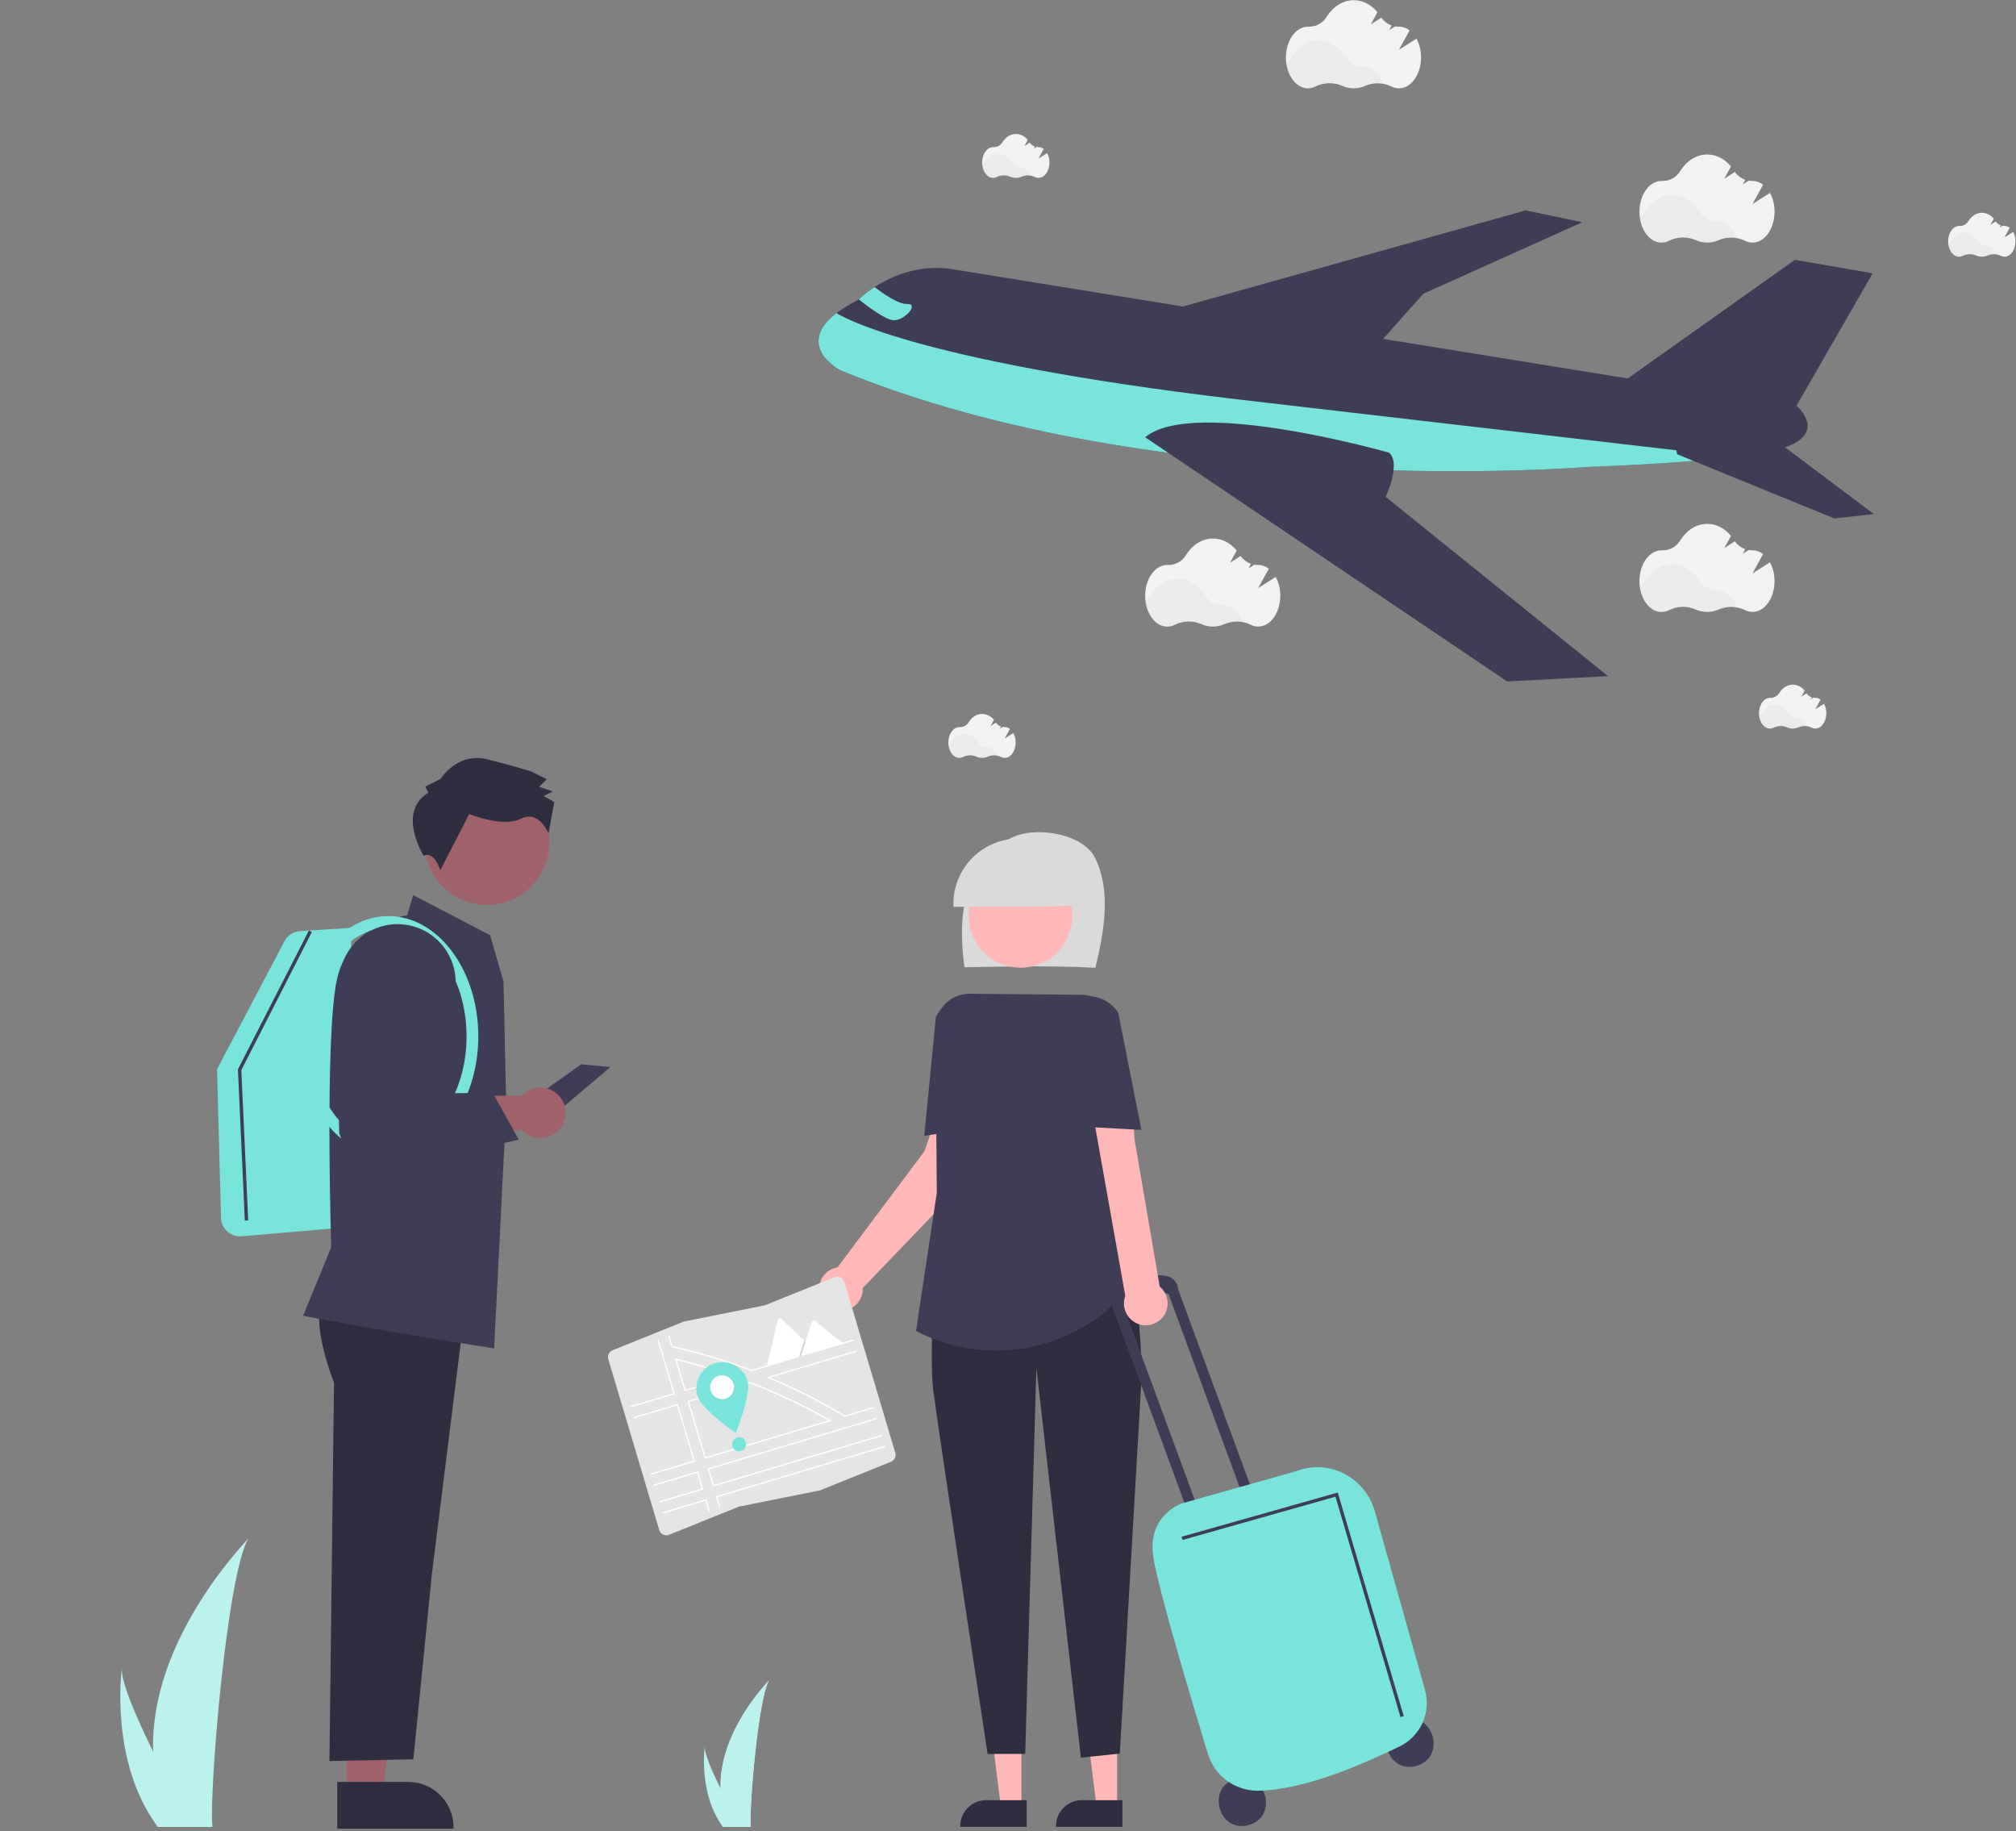 <svg width="697" height="633" xmlns="http://www.w3.org/2000/svg" xmlns:xlink="http://www.w3.org/1999/xlink" xml:space="preserve" overflow="hidden"><rect width="100%" height="100%" fill="#808080" stroke="none"/><defs><clipPath id="clip0"><rect x="1475" y="170" width="697" height="633"/></clipPath><clipPath id="clip1"><rect x="1757" y="170" width="416" height="263"/></clipPath><clipPath id="clip2"><rect x="1757" y="170" width="416" height="263"/></clipPath><clipPath id="clip3"><rect x="1757" y="170" width="416" height="263"/></clipPath><clipPath id="clip4"><rect x="1475" y="432" width="536" height="371"/></clipPath><clipPath id="clip5"><rect x="1475" y="432" width="536" height="371"/></clipPath><clipPath id="clip6"><rect x="1475" y="432" width="536" height="371"/></clipPath></defs><g clip-path="url(#clip0)" transform="translate(-1475 -170)"><g clip-path="url(#clip1)"><g clip-path="url(#clip2)"><g clip-path="url(#clip3)"><path d="M361.259 198.632C357.456 200.034 350.776 201.186 343.046 202.112 322.026 204.635 293.221 205.53 293.221 205.53 293.221 205.53 145.145 217.811 34.165 172.136 34.165 172.136 18.023 163.674 32.997 152.284 35.303 150.582 37.754 149.087 40.323 147.815L40.506 147.632C42.209 146.058 44.05 144.639 46.006 143.393 51.755 139.676 61.463 135.27 73.281 137.267L364.762 184.409C364.762 184.409 375.408 193.405 361.259 198.632Z" fill="#3F3D56" transform="matrix(1 0 0 1 1731.35 125.836)"/><path d="M303.182 177.266 364.202 133.973 391.095 138.625 364.762 184.409C364.762 184.409 303.883 184.896 303.182 177.266Z" fill="#3F3D56" transform="matrix(1 0 0 1 1731.35 125.836)"/><path d="M122.919 106.733 244.463 72.647 264.054 76.741 209.15 101.44 191.992 120.638 122.919 106.733Z" fill="#3F3D56" transform="matrix(1 0 0 1 1758 170.067)"/><path d="M343.046 202.112C322.026 204.635 293.221 205.53 293.221 205.53 293.221 205.53 145.145 217.811 34.165 172.136 34.165 172.136 18.023 163.674 32.997 152.284L33.048 152.494C33.048 152.494 56.995 168.679 171.412 182.19Z" fill="#78E4DC" transform="matrix(1 0 0 1 1731.35 125.836)"/><path d="M323.509 201.178 377.849 223.366 391.5 221.851 358.997 197.422C358.997 197.422 319.683 189.033 323.509 201.178Z" fill="#3F3D56" transform="matrix(1 0 0 1 1731.35 125.836)"/><path d="M52.752 154.865C50.159 154.908 44.219 150.56 40.525 147.632 42.229 146.058 44.069 144.639 46.025 143.393 49.003 145.678 54.301 149.376 57.248 149.232 61.502 149.057 56.656 154.795 52.752 154.865Z" fill="#78E4DC" transform="matrix(1 0 0 1 1731.35 125.836)"/><path d="M299.62 277.873 264.732 279.698 166.64 213.556 148.43 201.275 139.586 195.308C156.18 181.295 223.883 200.621 223.883 200.621 225.18 201.715 225.592 203.533 225.534 205.542 225.421 209.302 223.654 213.716 222.972 215.304 222.809 215.693 222.708 215.9 222.708 215.9Z" fill="#3F3D56" transform="matrix(1 0 0 1 1731.35 125.836)"/><path d="M184.72 243.58 178.668 247.41 182.334 240.742C181.296 239.914 180.011 239.455 178.683 239.438L178.586 239.438C178.166 239.446 177.746 239.415 177.332 239.344L175.285 240.645 176.161 239.049C174.71 238.539 173.457 237.586 172.58 236.324L168.917 238.659 171.229 234.448C169.088 231.875 166.2 230.298 163.02 230.298 159.209 230.298 155.814 232.564 153.623 236.098 152.3 238.253 149.922 239.531 147.395 239.446L147.192 239.446C142.985 239.446 139.575 244.214 139.575 250.1 139.575 255.985 142.985 260.753 147.192 260.753 148.117 260.75 149.027 260.522 149.843 260.088 152.743 258.681 156.113 258.616 159.065 259.909 161.559 261.022 164.41 261.022 166.904 259.909 169.831 258.64 173.164 258.704 176.04 260.084 176.851 260.507 177.752 260.73 178.668 260.734 182.875 260.734 186.285 255.966 186.285 250.08 186.316 247.817 185.778 245.581 184.72 243.58Z" fill="#F2F2F2" transform="matrix(1 0 0 1 1731.35 125.836)"/><path d="M173.335 259.169C171.137 258.753 168.865 259 166.807 259.878 164.314 260.994 161.464 260.994 158.971 259.878 156.02 258.581 152.648 258.646 149.75 260.057 148.932 260.49 148.021 260.718 147.095 260.722 143.358 260.722 140.248 256.954 139.602 251.987 140.35 251.444 140.984 250.761 141.47 249.975 143.662 246.444 147.056 244.179 150.867 244.179 154.678 244.179 158.037 246.398 160.225 249.901 161.552 252.049 163.908 253.344 166.433 253.315L166.531 253.315C169.505 253.307 172.081 255.689 173.335 259.169Z" fill="#000000" fill-opacity="0.03" transform="matrix(1 0 0 1 1731.35 125.836)"/><path d="M355.603 238.519 349.55 242.35 353.217 235.682C352.179 234.853 350.894 234.394 349.566 234.378L349.468 234.378C349.048 234.386 348.629 234.355 348.215 234.284L346.167 235.584 347.043 233.988C345.593 233.479 344.34 232.526 343.462 231.264L339.799 233.599 342.111 229.387C339.971 226.814 337.082 225.238 333.902 225.238 330.091 225.238 326.697 227.503 324.505 231.038 323.182 233.192 320.804 234.471 318.277 234.385L318.075 234.385C313.867 234.385 310.457 239.154 310.457 245.039 310.457 250.925 313.867 255.693 318.075 255.693 318.999 255.69 319.91 255.462 320.726 255.027 323.625 253.621 326.996 253.555 329.947 254.848 332.442 255.962 335.292 255.962 337.787 254.848 340.714 253.58 344.047 253.644 346.923 255.024 347.734 255.447 348.635 255.67 349.55 255.674 353.758 255.674 357.168 250.905 357.168 245.02 357.198 242.756 356.66 240.521 355.603 238.519Z" fill="#F2F2F2" transform="matrix(1 0 0 1 1731.35 125.836)"/><path d="M344.217 254.109C342.019 253.693 339.747 253.94 337.689 254.817 335.197 255.933 332.347 255.933 329.854 254.817 326.903 253.521 323.531 253.586 320.632 254.996 319.814 255.429 318.903 255.658 317.978 255.662 314.241 255.662 311.131 251.894 310.485 246.927 311.232 246.384 311.867 245.701 312.353 244.915 314.544 241.384 317.939 239.119 321.75 239.119 325.56 239.119 328.92 241.337 331.107 244.841 332.439 246.994 334.804 248.291 337.335 248.255L337.433 248.255C340.387 248.247 342.964 250.629 344.217 254.109Z" fill="#000000" fill-opacity="0.03" transform="matrix(1 0 0 1 1731.35 125.836)"/><path d="M355.603 110.844 349.55 114.674 353.217 108.006C352.179 107.178 350.894 106.719 349.566 106.702L349.468 106.702C349.048 106.71 348.629 106.679 348.215 106.609L346.167 107.909 347.043 106.313C345.593 105.804 344.34 104.851 343.462 103.588L339.799 105.924 342.111 101.712C339.971 99.139 337.082 97.563 333.902 97.563 330.091 97.563 326.697 99.828 324.505 103.362 323.182 105.517 320.804 106.795 318.277 106.71L318.075 106.71C313.867 106.71 310.457 111.478 310.457 117.364 310.457 123.249 313.867 128.018 318.075 128.018 318.999 128.015 319.91 127.786 320.726 127.352 323.625 125.945 326.996 125.88 329.947 127.173 332.439 128.293 335.289 128.3 337.787 127.193 340.714 125.924 344.047 125.988 346.923 127.368 347.734 127.791 348.635 128.014 349.55 128.018 353.758 128.018 357.168 123.249 357.168 117.364 357.201 115.094 356.663 112.852 355.603 110.844Z" fill="#F2F2F2" transform="matrix(1 0 0 1 1731.35 125.836)"/><path d="M344.217 126.434C342.019 126.018 339.747 126.264 337.689 127.142 335.197 128.258 332.347 128.258 329.854 127.142 326.903 125.845 323.531 125.911 320.632 127.321 319.814 127.754 318.903 127.982 317.978 127.987 314.241 127.987 311.131 124.219 310.485 119.252 311.232 118.709 311.867 118.025 312.353 117.239 314.544 113.709 317.939 111.443 321.75 111.443 325.56 111.443 328.92 113.662 331.107 117.165 332.439 119.319 334.804 120.615 337.335 120.579L337.433 120.579C340.387 120.571 342.964 122.954 344.217 126.434Z" fill="#000000" fill-opacity="0.03" transform="matrix(1 0 0 1 1731.35 125.836)"/><path d="M105.694 97.068 102.677 98.98 104.507 95.655C103.99 95.24 103.348 95.01 102.685 95.001L102.638 95.001C102.429 95.004 102.219 94.988 102.012 94.955L100.992 95.601 101.428 94.822C100.704 94.569 100.079 94.093 99.641 93.464L97.816 94.632 98.983 92.533C98 91.262 96.496 90.501 94.888 90.463 92.989 90.463 91.296 91.591 90.217 93.355 89.557 94.433 88.367 95.071 87.103 95.025L87.002 95.025C84.904 95.025 83.203 97.407 83.203 100.342 83.203 103.277 84.904 105.655 87.002 105.655 87.463 105.654 87.918 105.54 88.326 105.324 89.772 104.62 91.454 104.587 92.927 105.235 94.166 105.786 95.58 105.786 96.819 105.235 98.28 104.601 99.943 104.634 101.377 105.324 101.782 105.534 102.23 105.644 102.685 105.647 104.783 105.647 106.484 103.269 106.484 100.334 106.499 99.196 106.227 98.073 105.694 97.068Z" fill="#F2F2F2" transform="matrix(1 0 0 1 1731.35 125.836)"/><path d="M100.015 104.846C98.918 104.635 97.783 104.759 96.757 105.2 96.144 105.471 95.481 105.611 94.811 105.612 94.132 105.612 93.463 105.468 92.845 105.188 91.371 104.544 89.69 104.578 88.244 105.282 87.838 105.497 87.384 105.611 86.924 105.612 85.06 105.612 83.507 103.732 83.184 101.257 83.555 100.984 83.873 100.643 84.118 100.252 85.208 98.489 86.901 97.36 88.789 97.36 90.677 97.36 92.362 98.477 93.46 100.217 94.126 101.294 95.308 101.94 96.574 101.918L96.624 101.918C98.092 101.918 99.388 103.109 100.015 104.846Z" fill="#000000" fill-opacity="0.03" transform="matrix(1 0 0 1 1731.35 125.836)"/><path d="M374.279 287.413 371.263 289.325 373.092 286C372.575 285.585 371.934 285.355 371.27 285.346L371.224 285.346C371.014 285.349 370.804 285.333 370.597 285.3L369.577 285.946 370.013 285.167C369.289 284.914 368.664 284.438 368.226 283.809L366.401 284.977 367.569 282.879C366.585 281.607 365.081 280.846 363.474 280.808 361.574 280.808 359.881 281.937 358.803 283.7 358.142 284.778 356.952 285.416 355.689 285.37L355.587 285.37C353.489 285.37 351.788 287.752 351.788 290.687 351.788 293.622 353.489 296 355.587 296 356.049 295.999 356.503 295.885 356.911 295.67 358.357 294.965 360.039 294.933 361.512 295.58 362.751 296.131 364.165 296.131 365.404 295.58 366.865 294.947 368.528 294.979 369.963 295.67 370.367 295.879 370.815 295.989 371.27 295.993 373.368 295.993 375.07 293.614 375.07 290.679 375.084 289.541 374.813 288.418 374.279 287.413Z" fill="#F2F2F2" transform="matrix(1 0 0 1 1731.35 125.836)"/><path d="M368.6 295.191C367.503 294.981 366.368 295.104 365.342 295.545 364.729 295.816 364.066 295.956 363.396 295.958 362.718 295.957 362.048 295.813 361.43 295.533 359.957 294.889 358.275 294.923 356.829 295.627 356.423 295.842 355.97 295.956 355.51 295.958 353.645 295.958 352.092 294.077 351.769 291.602 352.141 291.329 352.458 290.988 352.703 290.598 353.793 288.834 355.486 287.705 357.374 287.705 359.262 287.705 360.947 288.823 362.045 290.562 362.711 291.639 363.894 292.285 365.159 292.264L365.21 292.264C366.677 292.264 367.973 293.455 368.6 295.191Z" fill="#000000" fill-opacity="0.03" transform="matrix(1 0 0 1 1731.35 125.836)"/><path d="M94.016 297.534 91 299.445 92.829 296.121C92.312 295.705 91.671 295.475 91.008 295.467L90.961 295.467C90.751 295.469 90.541 295.453 90.334 295.42L89.314 296.067 89.75 295.288C89.027 295.035 88.401 294.559 87.964 293.93L86.138 295.097 87.306 292.999C86.323 291.728 84.818 290.967 83.211 290.928 81.311 290.928 79.618 292.057 78.54 293.821 77.879 294.898 76.689 295.536 75.426 295.49L75.325 295.49C73.226 295.49 71.525 297.873 71.525 300.808 71.525 303.743 73.226 306.121 75.325 306.121 75.786 306.119 76.24 306.006 76.648 305.79 78.094 305.086 79.776 305.053 81.249 305.701 82.488 306.251 83.903 306.251 85.141 305.701 86.602 305.067 88.265 305.1 89.7 305.79 90.104 306 90.552 306.11 91.008 306.113 93.106 306.113 94.807 303.735 94.807 300.8 94.822 299.662 94.55 298.539 94.016 297.534Z" fill="#F2F2F2" transform="matrix(1 0 0 1 1731.35 125.836)"/><path d="M88.337 305.311C87.24 305.101 86.105 305.225 85.079 305.666 84.466 305.936 83.803 306.077 83.133 306.078 82.455 306.078 81.785 305.933 81.167 305.654 79.694 305.01 78.012 305.044 76.566 305.747 76.16 305.963 75.707 306.077 75.247 306.078 73.382 306.078 71.829 304.198 71.506 301.722 71.878 301.45 72.195 301.109 72.44 300.718 73.53 298.955 75.223 297.826 77.111 297.826 78.999 297.826 80.685 298.943 81.782 300.683 82.448 301.759 83.631 302.406 84.896 302.384L84.947 302.384C86.414 302.384 87.711 303.575 88.337 305.311Z" fill="#000000" fill-opacity="0.03" transform="matrix(1 0 0 1 1731.35 125.836)"/><path d="M233.377 57.516 227.324 61.346 230.991 54.678C229.953 53.85 228.668 53.391 227.34 53.374L227.243 53.374C226.823 53.383 226.403 53.352 225.989 53.281L223.942 54.581 224.818 52.985C223.367 52.476 222.114 51.523 221.236 50.261L217.574 52.596 219.886 48.384C217.745 45.811 214.856 44.235 211.676 44.235 207.866 44.235 204.471 46.5 202.28 50.035 200.957 52.189 198.579 53.468 196.052 53.382L195.849 53.382C191.641 53.382 188.232 58.151 188.232 64.036 188.232 69.922 191.641 74.69 195.849 74.69 196.774 74.687 197.684 74.458 198.5 74.024 201.4 72.618 204.77 72.552 207.721 73.845 210.213 74.965 213.064 74.972 215.561 73.865 218.488 72.596 221.821 72.66 224.697 74.04 225.508 74.463 226.409 74.686 227.324 74.69 231.532 74.69 234.942 69.922 234.942 64.036 234.975 61.766 234.438 59.524 233.377 57.516Z" fill="#F2F2F2" transform="matrix(1 0 0 1 1731.35 125.836)"/><path d="M221.992 73.106C219.793 72.69 217.521 72.936 215.464 73.814 212.971 74.93 210.121 74.93 207.628 73.814 204.677 72.518 201.305 72.583 198.407 73.993 197.588 74.426 196.678 74.655 195.752 74.659 192.015 74.659 188.905 70.891 188.259 65.924 189.007 65.381 189.641 64.698 190.127 63.912 192.319 60.381 195.713 58.116 199.524 58.116 203.335 58.116 206.694 60.334 208.881 63.838 210.213 65.991 212.578 67.288 215.11 67.251L215.207 67.251C218.161 67.244 220.738 69.626 221.992 73.106Z" fill="#000000" fill-opacity="0.03" transform="matrix(1 0 0 1 1731.35 125.836)"/><path d="M439.674 124.316 436.657 126.227 438.487 122.903C437.969 122.487 437.327 122.257 436.665 122.249L436.618 122.249C436.408 122.251 436.198 122.235 435.992 122.202L434.972 122.849 435.408 122.07C434.684 121.817 434.057 121.341 433.621 120.712L431.796 121.879 432.963 119.781C431.978 118.51 430.476 117.749 428.868 117.71 426.969 117.71 425.276 118.839 424.197 120.603 423.536 121.68 422.348 122.318 421.083 122.272L420.982 122.272C418.884 122.272 417.183 124.655 417.183 127.59 417.183 130.525 418.884 132.903 420.982 132.903 421.445 132.901 421.897 132.788 422.306 132.572 423.754 131.868 425.435 131.835 426.906 132.483 428.144 133.033 429.561 133.033 430.799 132.483 432.259 131.849 433.925 131.882 435.357 132.572 435.762 132.782 436.21 132.892 436.665 132.895 438.763 132.895 440.464 130.517 440.464 127.582 440.48 126.444 440.207 125.321 439.674 124.316Z" fill="#F2F2F2" transform="matrix(1 0 0 1 1731.35 125.836)"/><path d="M433.995 132.093C432.897 131.883 431.764 132.007 430.737 132.448 430.122 132.718 429.46 132.859 428.79 132.86 428.121 132.857 427.455 132.713 426.844 132.436 425.373 131.792 423.687 131.826 422.243 132.529 421.838 132.745 421.383 132.859 420.924 132.86 419.059 132.86 417.506 130.98 417.183 128.504 417.557 128.232 417.872 127.891 418.117 127.5 419.207 125.737 420.9 124.608 422.788 124.608 424.676 124.608 426.362 125.725 427.459 127.465 428.121 128.536 429.297 129.181 430.554 129.166L430.604 129.166C432.072 129.166 433.368 130.357 433.995 132.093Z" fill="#000000" fill-opacity="0.03" transform="matrix(1 0 0 1 1731.35 125.836)"/></g></g></g><g clip-path="url(#clip4)"><g clip-path="url(#clip5)"><g clip-path="url(#clip6)"><path d="M52.943 343.108C53.175 351.744 54.621 360.303 57.24 368.534 57.299 368.726 57.363 368.914 57.426 369.105L73.461 369.105C73.444 368.934 73.427 368.743 73.41 368.535 72.341 356.244 78.449 282.326 85.819 269.533 85.174 270.571 51.7 304.052 52.943 343.108Z" fill="#BCF2EE" transform="matrix(1 0 0 1.001 1475 432)"/><path d="M54.146 368.535C54.281 368.726 54.42 368.917 54.563 369.105L66.593 369.105C66.502 368.943 66.396 368.752 66.273 368.535 64.286 364.949 58.404 354.225 52.944 343.108 47.079 331.162 41.694 318.763 42.147 314.275 42.007 315.286 37.946 346.142 54.146 368.535Z" fill="#BCF2EE" transform="matrix(1 0 0 1.001 1475 432)"/><path d="M249.138 355.897C249.256 360.284 249.99 364.633 251.321 368.816 251.351 368.913 251.383 369.008 251.415 369.105L259.562 369.105C259.553 369.018 259.545 368.921 259.536 368.816 258.993 362.571 262.096 325.016 265.841 318.516 265.513 319.044 248.506 336.055 249.138 355.897Z" fill="#E6E6E6" transform="matrix(1 0 0 1.001 1475 432)"/><path d="M249.138 355.897C249.256 360.284 249.99 364.633 251.321 368.816 251.351 368.913 251.383 369.008 251.415 369.105L259.562 369.105C259.553 369.018 259.545 368.921 259.536 368.816 258.993 362.571 262.096 325.016 265.841 318.516 265.513 319.044 248.506 336.055 249.138 355.897Z" fill="#BCF2EE" transform="matrix(1 0 0 1.001 1475 432)"/><path d="M249.749 368.816C249.817 368.913 249.888 369.009 249.961 369.105L256.073 369.105C256.026 369.022 255.973 368.925 255.911 368.816 254.901 366.993 251.912 361.545 249.138 355.897 246.159 349.827 243.422 343.528 243.653 341.248 243.581 341.762 241.519 357.438 249.749 368.816Z" fill="#BCF2EE" transform="matrix(1 0 0 1.001 1475 432)"/><path d="M200.906 105.781 180.169 120.531 193.073 121.914 211.046 106.705 200.906 105.781Z" fill="#3F3D56" transform="matrix(1 0 0 1.001 1475 432)"/><path d="M119.774 357.63 132.247 357.63 138.181 309.521 119.772 309.522 119.774 357.63Z" fill="#9F616A" transform="matrix(1 0 0 1.001 1475 432)"/><path d="M116.592 353.558 141.156 353.557 141.157 353.557C149.802 353.558 156.81 360.566 156.81 369.21L156.81 369.719 116.593 369.721Z" fill="#2F2E41" transform="matrix(1 0 0 1.001 1475 432)"/><path d="M111.933 185.797C111.933 185.797 106.527 191.907 115.478 215.726L113.901 346.33 142.908 345.764 149.284 282.057 160.893 189.089Z" fill="#2F2E41" transform="matrix(1 0 0 1.001 1475 432)"/><path d="M82.972 165.18C79.409 165.17 76.499 162.329 76.405 158.767L75.043 107.468 98.335 63.28C99.41 61.257 101.454 59.933 103.74 59.778L121.49 58.638 119.957 162.043 83.549 165.155C83.356 165.172 83.164 165.18 82.972 165.18Z" fill="#78E4DC" transform="matrix(1 0 0 1.001 1475 432)"/><path d="M170.841 203.854 170.523 203.805C133.416 198.146 105.414 192.72 105.136 192.666L104.788 192.599 114.515 168.939C114.438 166.467 112.332 97.041 116.364 77.095 120.265 57.786 138.659 54.621 140.755 54.324L142.86 47.35 169.449 61.186 174.087 77.147 175.029 120.89Z" fill="#3F3D56" transform="matrix(1 0 0 1.001 1475 432)"/><path d="M134.301 137.629C117.17 137.629 103.233 119.003 103.233 96.108 103.233 73.214 117.17 54.587 134.301 54.587 151.432 54.587 165.369 73.214 165.369 96.108 165.369 119.003 151.432 137.629 134.301 137.629ZM134.301 58.652C119.411 58.652 107.298 75.455 107.298 96.108 107.298 116.761 119.411 133.564 134.301 133.564 149.19 133.564 161.304 116.761 161.304 96.108 161.304 75.455 149.19 58.652 134.301 58.652Z" fill="#78E4DC" transform="matrix(1 0 0 1.001 1475 432)"/><path d="M186.855 113.82C184.435 113.82 182.124 114.83 180.481 116.608L135.789 116.608 119.418 120.092 122.106 140.823 180.341 128.299C183.529 131.9 189.031 132.233 192.632 129.046 196.232 125.858 196.566 120.355 193.378 116.755 191.725 114.887 189.35 113.819 186.855 113.82Z" fill="#9F616A" transform="matrix(1 0 0 1.001 1475 432)"/><path d="M1658.57 445.971C1666.99 454.394 1666.99 468.05 1658.57 476.473 1650.16 484.896 1636.52 484.896 1628.11 476.473 1619.7 468.05 1619.7 454.394 1628.11 445.971 1636.52 437.548 1650.16 437.548 1658.57 445.971Z" fill="#9F616A"/><path d="M148.085 11.963 147.041 9.861 152.295 7.25C152.295 7.25 158.092-2.181 168.58 0.47 179.069 3.12 183.788 4.706 183.788 4.706L189.029 7.343 186.398 9.96 191.117 11.547 187.965 13.113 191.632 15.221 189.658 26.029C189.658 26.029 186.379 17.832 180.073 20.964 173.768 24.097 162.236 19.345 162.236 19.345L152.216 38.736C152.216 38.736 150.149 31.939 146.464 33.751 146.463 33.751 137.048 18.757 148.085 11.963Z" fill="#2F2E41" transform="matrix(1 0 0 1.001 1475 432)"/><path d="M335.243 144.568 334.322 127.301 325.031 119.752 319.648 135.741 289.542 175.894C285.427 176.553 282.626 180.423 283.286 184.538 283.945 188.652 287.815 191.454 291.929 190.794 295.591 190.208 298.283 187.048 298.281 183.34 298.281 183.239 298.27 183.14 298.266 183.039Z" fill="#FFB7B7" transform="matrix(1 0 0 1.001 1475 432)"/><path d="M353.135 362.184 346.016 362.184 342.628 334.723 353.136 334.724 353.135 362.184Z" fill="#FFB7B7" transform="matrix(1 0 0 1.001 1475 432)"/><path d="M354.95 369.085 331.994 369.084 331.994 368.794C331.995 363.86 335.995 359.859 340.93 359.859L340.93 359.859 354.951 359.86Z" fill="#2F2E41" transform="matrix(1 0 0 1.001 1475 432)"/><path d="M386.235 362.184 379.116 362.184 375.729 334.723 386.236 334.724 386.235 362.184Z" fill="#FFB7B7" transform="matrix(1 0 0 1.001 1475 432)"/><path d="M388.051 369.085 365.095 369.084 365.095 368.794C365.095 363.86 369.095 359.859 374.03 359.859L374.031 359.859 388.052 359.86Z" fill="#2F2E41" transform="matrix(1 0 0 1.001 1475 432)"/><path d="M378.71 72.436C381.725 59.991 384.278 45.953 378.594 34.491 374.649 26.538 360.058 23.86 351.694 26.725 343.33 29.59 337.283 37.364 334.623 45.839 331.963 54.315 332.272 63.448 333.431 72.259 348.815 71.963 364.198 71.668 378.71 72.436Z" fill="#DADADA" transform="matrix(1 0 0 1.001 1475 432)"/><path d="M361.203 278.375C361.203 288.286 353.169 296.319 343.259 296.319 333.349 296.319 325.316 288.286 325.316 278.375 325.316 268.465 333.349 260.432 343.259 260.432 353.169 260.432 361.203 268.465 361.203 278.375Z" fill="#FFB8B8" transform="matrix(0.877 -0.48 0.48 0.878 1393.17 406.871)"/><path d="M374.68 50.799C374.915 38.358 365.021 28.082 352.579 27.847 340.138 27.612 329.862 37.507 329.627 49.948 329.617 50.43 329.624 50.912 329.646 51.393 344.999 51.426 360.353 51.458 374.68 50.799Z" fill="#DADADA" transform="matrix(1 0 0 1.001 1475 432)"/><path d="M323.945 162.568C323.945 162.568 321.026 204.967 322.61 217.9 324.195 230.834 341.443 343.906 341.443 343.906L354.453 343.883 358.316 210.635 373.702 345.178 387.156 343.779 394.789 212.171C394.789 212.171 393.592 162.9 383.864 157.959Z" fill="#2F2E41" transform="matrix(1 0 0 1.001 1475 432)"/><path d="M344.354 204.597C334.797 204.593 325.379 202.313 316.88 197.944L316.694 197.849 323.885 150.13 323.419 93.259C323.365 86.766 328.586 81.46 335.079 81.407 335.147 81.406 335.215 81.406 335.283 81.407L373.871 81.761C380.749 81.825 386.273 87.45 386.21 94.328 386.207 94.618 386.194 94.908 386.171 95.197L382.56 140.789 394.502 177.795 392.427 180.554C381.081 195.689 363.269 204.597 344.354 204.597Z" fill="#3F3D56" transform="matrix(1 0 0 1.001 1475 432)"/><path d="M319.541 130.471 323.585 89.21 324.884 87.361C328.618 82.049 335.952 80.769 341.264 84.503 341.277 84.513 341.291 84.522 341.305 84.532L342.419 85.322 341.319 127.137Z" fill="#3F3D56" transform="matrix(1 0 0 1.001 1475 432)"/><path d="M485.234 332.056C495.687 329.168 500.148 345.043 489.721 348.023 479.268 350.91 474.807 335.036 485.234 332.056Z" fill="#3F3D56" transform="matrix(1 0 0 1.001 1475 432)"/><path d="M427.274 352.488C437.727 349.6 442.188 365.474 431.761 368.454 421.308 371.342 416.847 355.467 427.274 352.488Z" fill="#3F3D56" transform="matrix(1 0 0 1.001 1475 432)"/><path d="M403.817 185.063 403.978 185.018 430.904 258.119 434.454 257.121 407.335 183.495 407.335 183.495C407.214 181.158 405.481 179.22 403.171 178.84 389.705 176.71 384.247 188.664 384.247 188.664L384.301 188.743 411.829 263.481 415.379 262.483 388.661 189.944C396.795 181.899 403.817 185.063 403.817 185.063Z" fill="#3F3D56" transform="matrix(1 0 0 1.001 1475 432)"/><path d="M434.676 356.6C426.792 356.532 419.865 351.349 417.574 343.805 412.435 326.984 400.309 286.683 398.703 275.746 396.611 261.505 408.398 257.455 408.661 257.368 408.978 257.262 413.717 255.936 420.276 254.099 431.425 250.979 448.274 246.264 448.893 245.986 454.171 244.151 459.974 244.599 464.908 247.223 469.99 249.896 473.753 254.538 475.317 260.064L492.661 321.767C494.87 329.576 491.138 337.843 483.82 341.351 470.438 347.78 450.811 356.356 434.94 356.598 434.853 356.599 434.764 356.6 434.676 356.6Z" fill="#78E4DC" transform="matrix(1 0 0 1.001 1475 432)"/><path d="M400.953 182.534 392.235 131.607 391.262 114.42 377.167 119.037 389.055 185.723C387.609 189.631 389.607 193.972 393.516 195.417 397.424 196.862 401.765 194.865 403.21 190.956 404.32 187.955 403.415 184.579 400.953 182.534Z" fill="#FFB7B7" transform="matrix(1 0 0 1.001 1475 432)"/><path d="M394.62 128.413 372.62 127.216 367.451 85.708 367.955 85.271C373.151 80.765 381.016 81.323 385.522 86.519 385.534 86.532 385.545 86.546 385.557 86.559L386.574 87.743 386.59 87.817Z" fill="#3F3D56" transform="matrix(1 0 0 1.001 1475 432)"/><path d="M484.205 331.172 461.72 255.068 408.847 270.01 408.531 268.893 462.509 253.638 462.671 254.189 485.319 330.843 484.205 331.172Z" fill="#3F3D56" transform="matrix(1 0 0 1.001 1475 432)"/><path d="M84.65 159.723 82.256 107.516 106.781 59.576 107.814 60.105 83.431 107.771 85.811 159.67 84.65 159.723Z" fill="#3F3D56" transform="matrix(1 0 0 1.001 1475 432)"/><path d="M122.392 144.71 117.281 129.506 116.045 78.829 118.223 71.638C121.439 61.02 132.654 55.019 143.272 58.235 153.891 61.451 159.891 72.666 156.675 83.284 156.524 83.784 156.353 84.278 156.163 84.765L144.491 114.675 145.085 115.826 170.372 115.622 179.355 131.79Z" fill="#3F3D56" transform="matrix(1 0 0 1.001 1475 432)"/><path d="M283.485 252.897 283.467 252.9 255.44 258.512 231.329 268.221C230.018 268.749 228.527 268.114 227.999 266.804 227.97 266.73 227.944 266.656 227.921 266.58L210.308 207.601C209.923 206.334 210.574 204.985 211.804 204.495L236.355 194.608 236.373 194.605 264.401 188.993 288.511 179.284C289.823 178.756 291.313 179.39 291.841 180.702 291.871 180.775 291.897 180.849 291.92 180.925L309.533 239.904C309.917 241.17 309.267 242.52 308.037 243.009Z" fill="#E5E5E5" transform="matrix(1 0 0 1.001 1475 432)"/><path d="M253.409 213.28C246.982 211.012 240.339 209.025 233.666 207.374L233.331 207.292 236.719 218.636 253.98 213.481ZM236.983 218.147 233.906 207.84C240.257 209.421 246.577 211.308 252.707 213.45ZM287.089 228.615C284.097 226.924 281.062 225.303 277.984 223.755 277.135 223.328 276.284 222.907 275.43 222.492 270.218 219.956 264.927 217.644 259.556 215.557L259.493 215.533 237.733 222.031 243.675 241.929 287.492 228.843ZM243.94 241.439 238.223 222.296 259.476 215.949C264.656 217.963 269.776 220.194 274.837 222.642 275.716 223.067 276.592 223.498 277.464 223.935 280.512 225.461 283.521 227.06 286.492 228.731ZM287.089 228.615C284.097 226.924 281.062 225.303 277.984 223.755 277.135 223.328 276.284 222.907 275.43 222.492 270.218 219.956 264.927 217.644 259.556 215.557L259.493 215.533 237.733 222.031 243.675 241.929 287.492 228.843ZM243.94 241.439 238.223 222.296 259.476 215.949C264.656 217.963 269.776 220.194 274.837 222.642 275.716 223.067 276.592 223.498 277.464 223.935 280.512 225.461 283.521 227.06 286.492 228.731ZM253.409 213.28C246.982 211.012 240.339 209.025 233.666 207.374L233.331 207.292 236.719 218.636 253.98 213.481ZM236.983 218.147 233.906 207.84C240.257 209.421 246.577 211.308 252.707 213.45ZM253.409 213.28C246.982 211.012 240.339 209.025 233.666 207.374L233.331 207.292 236.719 218.636 253.98 213.481ZM236.983 218.147 233.906 207.84C240.257 209.421 246.577 211.308 252.707 213.45ZM287.089 228.615C284.097 226.924 281.062 225.303 277.984 223.755 277.135 223.328 276.284 222.907 275.43 222.492 270.218 219.956 264.927 217.644 259.556 215.557L259.493 215.533 237.733 222.031 243.675 241.929 287.492 228.843ZM243.94 241.439 238.223 222.296 259.476 215.949C264.656 217.963 269.776 220.194 274.837 222.642 275.716 223.067 276.592 223.498 277.464 223.935 280.512 225.461 283.521 227.06 286.492 228.731ZM226.019 250.9 226.132 251.277 241.03 246.828 242.663 252.297 227.765 256.746 227.878 257.123 243.153 252.562 241.294 246.338ZM247.562 254.943 248.703 258.765 249.07 258.617 248.052 255.207 306.141 237.859 306.029 237.482ZM303.269 228.24 303.156 227.863 244.689 245.324 246.548 251.548 305.015 234.087 304.902 233.709 246.813 251.058 245.179 245.588ZM259.847 211.319C250.943 207.897 241.798 205.144 232.485 203.082L231.344 199.262 230.977 199.41 232.127 203.259 232.512 203.491C241.789 205.552 250.9 208.298 259.769 211.71L259.832 211.734 295.186 201.175 295.073 200.798ZM232.834 219.385 217.937 223.835 218.049 224.212 233.324 219.65 227.676 200.739 227.31 200.887ZM296.2 204.57 265.119 213.852 265.625 214.065C270.392 216.071 275.147 218.288 279.889 220.718 280.563 221.062 281.237 221.412 281.91 221.766 285.257 223.525 288.579 225.381 291.874 227.334L292.24 227.425 302.143 224.468 302.03 224.091 292.151 227.041C288.891 225.106 285.6 223.264 282.279 221.515 281.614 221.165 280.949 220.82 280.283 220.478 275.641 218.093 270.974 215.906 266.282 213.916L296.313 204.948ZM228.892 260.518 229.004 260.895 243.902 256.446 245.036 260.241 245.403 260.094 244.167 255.956ZM219.063 227.607 219.176 227.984 234.073 223.535 239.791 242.678 224.893 247.127 225.006 247.505 240.28 242.943 234.338 223.045ZM253.409 213.28C246.982 211.012 240.339 209.025 233.666 207.374L233.331 207.292 236.719 218.636 253.98 213.481ZM236.983 218.147 233.906 207.84C240.257 209.421 246.577 211.308 252.707 213.45ZM287.089 228.615C284.097 226.924 281.062 225.303 277.984 223.755 277.135 223.328 276.284 222.907 275.43 222.492 270.218 219.956 264.927 217.644 259.556 215.557L259.493 215.533 237.733 222.031 243.675 241.929 287.492 228.843ZM243.94 241.439 238.223 222.296 259.476 215.949C264.656 217.963 269.776 220.194 274.837 222.642 275.716 223.067 276.592 223.498 277.464 223.935 280.512 225.461 283.521 227.06 286.492 228.731ZM253.409 213.28C246.982 211.012 240.339 209.025 233.666 207.374L233.331 207.292 236.719 218.636 253.98 213.481ZM236.983 218.147 233.906 207.84C240.257 209.421 246.577 211.308 252.707 213.45ZM287.089 228.615C284.097 226.924 281.062 225.303 277.984 223.755 277.135 223.328 276.284 222.907 275.43 222.492 270.218 219.956 264.927 217.644 259.556 215.557L259.493 215.533 237.733 222.031 243.675 241.929 287.492 228.843ZM243.94 241.439 238.223 222.296 259.476 215.949C264.656 217.963 269.776 220.194 274.837 222.642 275.716 223.067 276.592 223.498 277.464 223.935 280.512 225.461 283.521 227.06 286.492 228.731Z" fill="#FFFFFF" transform="matrix(1 0 0 1.001 1475 432)"/><path d="M258.414 215.057C259.84 219.833 254.369 233.057 254.369 233.057 254.369 233.057 242.543 224.999 241.116 220.223 239.69 215.446 242.406 210.417 247.182 208.991 251.959 207.564 256.987 210.28 258.414 215.057Z" fill="#78E4DC" transform="matrix(1 0 0 1.001 1475 432)"/><path d="M253.607 216.083C254.258 218.266 253.018 220.565 250.833 221.218 248.65 221.87 246.351 220.628 245.699 218.444 245.047 216.261 246.289 213.962 248.472 213.31 250.655 212.657 252.953 213.897 253.606 216.079 253.606 216.081 253.606 216.082 253.607 216.083Z" fill="#FFFFFF" transform="matrix(1 0 0 1.001 1475 432)"/><path d="M257.97 236.968C257.97 238.311 256.881 239.401 255.537 239.401 254.193 239.401 253.104 238.312 253.104 236.968 253.104 235.624 254.193 234.535 255.537 234.535 256.881 234.535 257.97 235.624 257.97 236.968Z" fill="#78E4DC" transform="matrix(1 0 0 1.001 1475 432)"/><path d="M282.087 204.976 265.177 210.026C265.156 210.033 265.135 210.038 265.113 210.04L268.973 193.799C269.045 193.484 269.358 193.287 269.673 193.359 269.776 193.383 269.872 193.434 269.948 193.508L278.092 201.201 278.481 201.569Z" fill="#FFFFFF" transform="matrix(1 0 0 1.001 1475 432)"/><path d="M282.087 204.976 276.313 206.7 277.919 201.737 278.034 201.38 278.092 201.201 278.481 201.569 282.087 204.976Z" fill="#000000" fill-opacity="0.2" transform="matrix(1 0 0 1.001 1475 432)"/><path d="M291.503 202.164 276.877 206.532 278.481 201.569 278.597 201.212 280.688 194.744C280.849 194.344 281.303 194.15 281.703 194.311 281.728 194.322 281.753 194.333 281.777 194.346 281.803 194.361 281.827 194.378 281.851 194.397Z" fill="#FFFFFF" transform="matrix(1 0 0 1.001 1475 432)"/></g></g></g></g></svg>